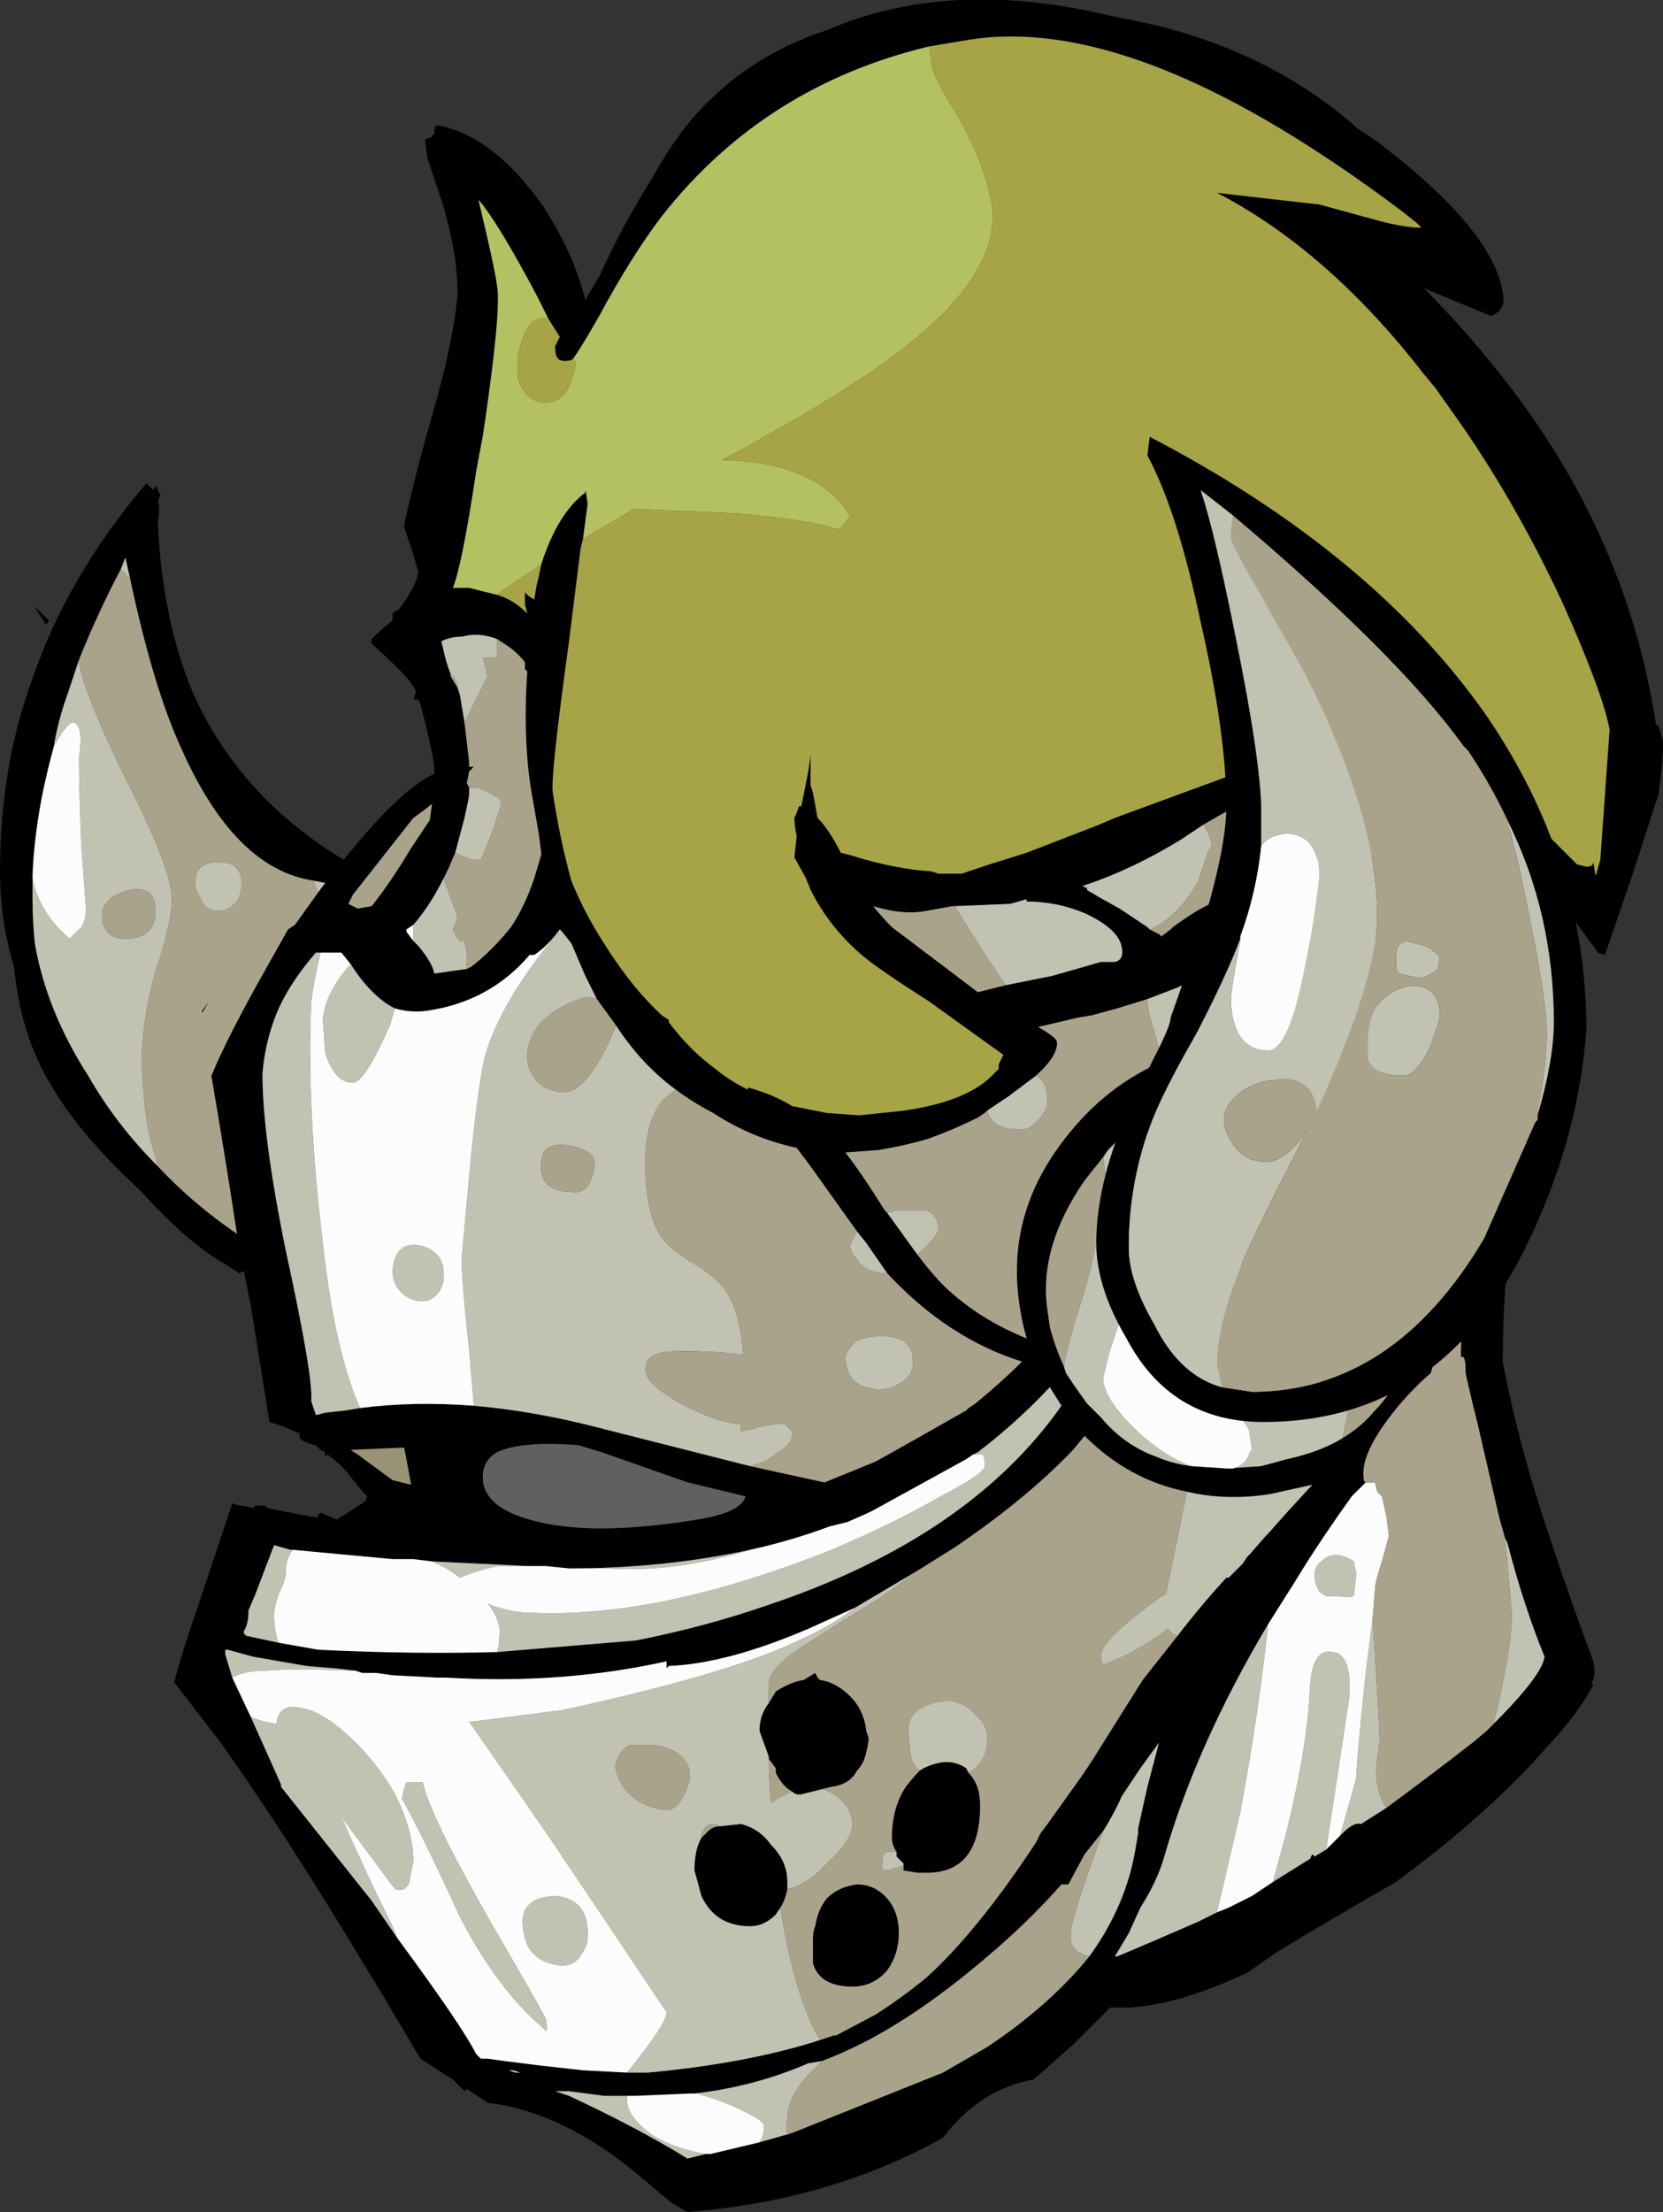 <?xml version="1.0" encoding="UTF-8" standalone="no"?>
<svg xmlns:ffdec="https://www.free-decompiler.com/flash" xmlns:xlink="http://www.w3.org/1999/xlink" ffdec:objectType="shape" height="47.6px" width="35.8px" xmlns="http://www.w3.org/2000/svg">
  <rect width="100%" height="100%" fill="#333333" stroke="none"/>
  <g transform="matrix(1.0, 0.0, 0.0, 1.0, -9.85, 20.55)">
    <path d="M19.25 -17.85 L19.3 -17.85 Q20.5 -17.6 21.55 -16.1 22.2 -15.1 22.45 -14.1 L22.75 -14.6 Q23.25 -15.7 23.85 -16.65 24.35 -17.55 24.8 -18.05 25.95 -19.35 27.65 -19.9 30.3 -21.05 33.8 -20.2 L34.3 -20.1 Q37.0 -19.55 38.95 -17.9 L39.05 -17.8 39.5 -17.5 Q42.0 -15.6 42.2 -14.25 42.25 -14.0 42.15 -13.9 42.15 -13.85 41.95 -13.75 L40.5 -14.35 Q41.25 -13.6 41.9 -12.8 44.85 -9.25 45.5 -4.95 L45.55 -4.95 45.65 -4.6 Q45.65 -4.1 45.55 -3.45 L45.0 -1.75 44.4 0.0 44.25 -0.05 Q43.4 -1.25 42.65 -2.0 L42.4 5.5 Q42.4 5.7 42.25 7.2 42.2 8.05 42.2 8.75 42.55 10.6 43.25 12.65 43.7 14.0 44.15 15.2 44.2 15.45 44.15 15.6 L44.1 15.7 44.15 15.7 Q43.85 16.3 43.1 17.1 42.0 18.35 40.3 19.65 L39.9 19.95 Q38.5 20.75 37.35 21.45 L36.7 21.9 Q35.0 22.7 33.85 22.65 L33.75 22.65 32.95 23.45 32.1 24.2 Q30.95 24.4 30.15 25.45 27.75 26.8 24.65 27.05 L24.3 26.85 23.65 26.3 Q22.0 24.9 20.35 24.7 L19.9 24.4 19.85 24.45 19.6 24.2 18.9 23.75 18.1 22.4 17.4 21.25 Q15.85 18.7 14.6 16.95 L13.6 15.65 Q13.8 14.9 14.1 14.05 L14.85 11.8 15.0 11.85 15.05 11.85 15.3 11.9 15.35 11.85 15.55 11.85 15.6 11.9 16.35 12.05 16.65 12.1 16.7 12.1 16.7 12.05 16.75 12.0 17.1 12.15 17.65 11.8 Q17.75 11.75 17.75 11.65 17.7 11.6 17.45 11.3 17.25 11.0 16.9 10.75 L16.85 10.8 16.85 10.7 16.75 10.65 16.65 10.55 Q16.4 10.5 16.3 10.4 L16.3 10.3 Q16.0 10.15 15.65 10.05 L15.25 7.55 15.1 6.8 15.0 6.85 14.7 6.65 Q13.95 6.25 12.9 5.1 11.55 3.85 10.95 2.8 10.3 1.75 10.15 0.25 9.85 -0.75 9.85 -1.8 9.85 -4.05 10.55 -5.95 11.3 -8.15 13.0 -10.15 L13.15 -10.0 13.2 -10.1 13.3 -9.9 13.25 -9.75 Q13.3 -9.6 13.25 -9.35 L13.25 -9.25 Q13.35 -7.2 14.0 -5.65 15.0 -3.4 17.25 -2.05 18.45 -3.55 19.2 -3.9 L19.2 -4.0 Q19.2 -4.25 18.9 -5.4 L18.85 -5.5 18.75 -5.5 18.8 -5.65 Q18.8 -5.85 17.85 -6.7 L17.85 -6.8 Q18.05 -7.0 18.3 -7.2 L18.3 -7.35 18.45 -7.45 Q18.85 -8.0 18.85 -8.25 18.75 -8.65 18.55 -9.2 L18.55 -9.25 Q18.75 -10.2 19.15 -11.6 19.6 -13.15 19.7 -14.2 19.7 -14.75 19.6 -15.25 19.55 -15.55 19.4 -16.1 19.2 -16.7 19.05 -17.15 L19.0 -17.55 19.15 -17.6 19.15 -17.65 19.2 -17.65 Q19.2 -17.85 19.25 -17.85 M21.65 -13.7 L21.4 -14.2 Q20.55 -15.8 20.15 -16.25 20.5 -14.8 20.55 -14.4 20.65 -13.9 20.25 -11.2 L20.1 -10.4 Q19.8 -8.4 19.6 -7.9 L19.95 -7.9 20.55 -7.75 Q20.9 -7.65 21.2 -7.35 L21.15 -7.55 21.15 -7.8 Q21.25 -7.7 21.35 -7.65 L21.4 -7.95 21.45 -8.15 21.5 -8.4 Q21.85 -9.5 22.45 -9.95 22.45 -10.1 22.5 -9.7 L22.4 -8.95 22.35 -8.75 22.1 -6.75 Q21.7 -3.85 21.75 -3.5 21.9 -2.5 22.15 -1.6 22.45 -0.85 22.95 -0.1 23.5 0.75 24.1 1.3 L24.25 1.4 24.25 1.45 Q24.7 2.05 25.25 2.45 25.55 2.7 25.95 2.9 L25.95 2.85 Q26.5 3.0 26.9 3.25 L27.65 3.4 28.35 3.45 29.3 3.35 Q30.7 3.15 31.25 2.55 L31.35 2.45 31.35 2.35 31.45 2.15 29.85 1.0 Q28.75 0.3 28.4 0.0 27.7 -0.6 27.3 -1.4 L27.2 -1.65 26.95 -2.1 27.0 -2.55 Q26.95 -2.8 26.95 -2.95 27.0 -3.05 27.05 -3.2 L27.1 -3.2 27.25 -3.95 27.3 -4.3 27.3 -3.65 27.35 -3.5 27.45 -2.95 Q27.7 -2.7 27.95 -2.2 L28.15 -2.15 Q29.1 -1.85 29.9 -1.8 L30.05 -1.75 30.55 -1.75 31.15 -1.95 31.95 -2.2 33.5 -2.8 33.85 -2.95 36.3 -3.85 43.2 -2.55 43.8 -1.95 44.0 -1.9 Q44.15 -1.9 44.15 -2.0 L44.2 -1.7 44.3 -2.05 44.5 -4.85 Q44.35 -5.65 43.5 -7.55 42.55 -9.6 41.35 -11.35 L40.75 -12.2 40.5 -12.5 Q38.45 -15.15 36.05 -16.4 L38.25 -16.15 39.35 -15.85 Q40.05 -15.65 40.45 -15.65 L40.35 -15.75 40.1 -15.95 Q39.05 -16.75 37.95 -17.45 33.7 -20.15 30.75 -19.7 L29.85 -19.55 Q26.3 -18.7 24.1 -15.9 23.45 -15.05 22.75 -13.75 22.35 -13.05 22.2 -12.85 L22.15 -12.8 Q21.9 -12.75 21.85 -12.85 21.8 -12.9 21.8 -13.1 L21.9 -13.3 21.65 -13.7 M10.9 -7.2 L10.85 -7.1 10.65 -7.4 10.6 -7.5 10.9 -7.2 M10.55 -1.7 L10.55 -1.2 Q10.55 -0.75 10.6 -0.25 10.85 1.2 11.75 2.6 12.35 3.65 13.25 4.55 14.0 5.35 14.95 6.0 14.7 4.35 14.4 2.6 14.75 1.75 15.6 0.25 L16.05 -0.55 16.2 -0.65 16.7 -1.35 16.85 -1.55 16.6 -1.6 Q14.9 -1.85 13.75 -4.45 13.15 -5.75 12.65 -8.1 L12.55 -8.55 12.45 -8.3 Q11.95 -7.35 11.55 -6.35 L11.3 -5.6 Q11.1 -5.05 11.0 -4.45 10.6 -3.0 10.55 -1.7 M17.4 0.2 L17.2 -0.05 16.75 -0.05 16.65 -0.05 Q16.0 0.7 15.75 1.4 15.55 1.95 15.5 2.55 15.5 3.9 16.0 6.35 16.6 9.1 16.55 9.6 L16.65 9.9 16.85 9.85 17.3 9.8 17.6 9.75 Q18.75 9.6 20.05 9.7 21.2 9.8 22.45 10.1 L26.0 11.0 27.6 11.35 28.7 10.9 Q29.6 10.4 30.65 9.8 L30.7 9.75 30.85 9.65 Q31.4 9.2 31.85 8.75 30.25 8.25 28.95 6.85 L28.5 6.2 28.3 5.95 27.3 4.55 27.0 4.15 Q26.05 3.95 25.2 3.4 L25.3 3.45 Q24.8 3.2 24.4 2.9 23.65 2.35 23.1 1.5 L22.7 0.95 22.45 0.45 22.15 -0.25 21.95 -0.5 21.9 -0.55 Q21.65 -0.2 21.35 0.0 L21.25 0.0 Q20.4 1.0 19.05 1.2 18.7 1.25 18.35 1.15 17.85 0.9 17.4 0.2 M19.9 0.3 L20.0 0.25 Q20.45 -0.1 20.85 -0.6 21.15 -1.05 21.35 -1.65 L21.5 -2.15 21.5 -2.2 21.45 -2.6 21.3 -3.45 Q21.1 -4.6 21.2 -6.1 L21.15 -6.15 21.15 -6.3 Q20.95 -6.55 20.7 -6.7 L20.55 -6.8 Q20.15 -6.95 19.8 -6.85 19.55 -6.85 19.35 -6.75 L19.4 -6.55 Q19.45 -6.3 19.55 -6.05 L19.55 -6.0 19.7 -5.75 19.75 -5.6 19.85 -5.0 19.95 -4.15 19.95 -4.05 20.05 -4.05 19.95 -3.95 19.9 -3.7 19.95 -3.6 19.95 -3.45 Q19.95 -3.4 19.85 -2.95 L19.65 -2.2 19.5 -1.85 19.4 -1.65 Q19.1 -1.05 18.75 -0.65 L18.6 -0.55 18.6 -0.5 18.75 -0.3 18.85 -0.2 Q19.15 0.15 19.2 0.4 L19.9 0.3 M19.15 -3.25 Q18.9 -3.05 18.75 -2.95 L17.45 -1.3 17.35 -1.1 17.55 -1.0 17.85 -1.05 Q18.25 -1.55 18.7 -2.3 L19.1 -2.9 19.15 -3.25 M30.4 -1.05 L30.35 -1.05 29.8 -0.95 Q29.3 -0.85 28.65 -1.05 28.85 -0.8 29.05 -0.6 L30.9 0.8 31.5 0.65 32.5 0.45 33.55 0.15 33.85 0.15 Q34.05 0.1 34.0 -0.15 33.95 -0.55 33.2 -0.9 32.6 -1.15 31.95 -1.15 L31.95 -1.2 31.6 -1.1 30.4 -1.05 M33.2 -1.45 L33.25 -1.45 33.25 -1.4 33.5 -1.25 33.95 -1.0 34.55 -0.6 34.6 -0.55 34.8 -0.45 34.85 -0.4 35.05 -0.55 35.1 -0.6 Q35.9 -1.2 36.5 -1.3 L36.65 -3.3 Q36.35 -3.15 35.75 -2.8 L35.3 -2.5 Q34.25 -1.85 33.2 -1.5 L33.15 -1.5 33.2 -1.45 M39.25 -4.65 L37.65 -0.75 36.4 1.8 39.75 5.35 39.25 -4.65 M34.75 2.35 L36.2 0.1 Q35.85 0.4 35.2 0.7 L34.55 0.95 33.9 1.15 33.35 1.3 33.05 1.35 32.2 1.55 Q32.55 1.75 32.6 1.85 32.65 2.15 32.15 2.6 L31.55 3.05 31.1 3.35 31.05 3.4 30.9 3.5 Q30.4 3.75 29.85 3.95 29.35 4.1 28.75 4.2 L28.05 4.25 Q28.4 4.7 28.9 5.5 L28.95 5.55 29.6 6.45 Q29.9 6.85 30.2 7.15 30.95 7.85 31.95 8.25 31.85 7.9 31.8 7.55 31.5 5.65 32.7 4.05 33.55 2.9 34.75 2.35 M38.75 10.4 L38.9 10.3 Q39.2 10.1 39.45 9.8 39.8 9.45 40.0 8.95 L38.55 9.5 34.4 3.6 Q34.1 3.8 33.8 4.1 L33.7 4.2 33.6 4.35 33.2 4.85 Q32.2 6.3 32.4 7.65 L32.45 8.0 Q32.55 8.4 32.75 8.85 L32.8 9.0 33.0 9.3 33.25 9.65 33.55 9.95 Q34.05 10.55 34.75 10.8 35.1 10.95 35.5 11.0 L36.25 11.05 37.0 11.0 37.55 10.85 Q38.25 10.7 38.75 10.4 M35.2 14.65 Q35.7 14.0 36.25 13.4 L36.3 13.4 36.6 13.1 36.7 12.95 36.75 12.9 37.1 12.5 37.15 12.45 37.55 12.0 38.1 11.4 37.2 11.6 Q36.25 11.75 35.4 11.55 34.15 11.3 33.2 10.35 L32.95 10.65 Q31.95 11.7 30.4 12.75 30.0 13.0 29.6 13.25 L28.25 14.05 27.25 14.5 Q25.5 15.25 24.25 15.3 L24.2 15.35 24.2 15.2 Q21.95 15.7 19.45 15.55 L19.25 15.55 18.3 15.5 17.95 15.45 17.65 15.45 17.5 15.4 17.05 15.35 16.45 15.3 15.3 15.1 14.75 14.95 14.7 14.95 14.7 15.05 14.85 15.55 15.25 16.4 15.9 17.85 15.9 17.9 17.85 20.35 18.4 21.15 Q19.8 23.05 20.1 23.65 L20.2 23.75 20.35 23.75 20.7 23.8 21.5 23.9 22.4 24.0 23.35 24.05 23.8 24.05 Q25.95 23.85 27.5 23.35 L27.8 23.25 27.85 23.25 28.7 22.8 Q29.25 22.45 29.8 22.0 30.9 21.0 32.15 19.1 L32.25 18.9 32.4 18.7 33.15 17.65 33.35 17.35 34.45 15.6 35.2 14.65 M26.4 16.1 L26.55 15.85 Q26.85 15.65 27.15 15.6 L27.4 15.45 27.45 15.55 27.5 15.6 Q27.85 15.65 28.15 15.95 28.45 16.25 28.5 16.7 L28.55 16.85 Q28.55 16.95 28.5 17.15 28.45 17.4 28.3 17.55 28.15 17.85 27.75 17.9 L27.55 17.95 27.15 18.05 Q27.0 18.1 26.9 18.0 26.7 17.9 26.55 17.6 L26.55 17.5 26.4 17.3 26.4 17.25 26.2 16.7 Q26.2 16.35 26.4 16.1 M26.8 20.1 Q26.75 20.35 26.65 20.5 L26.55 20.65 Q26.3 20.9 26.0 20.9 25.25 20.9 24.95 20.25 L24.8 19.7 Q24.8 19.25 24.95 19.0 L25.1 18.85 Q25.2 18.75 25.35 18.75 L25.8 18.7 Q26.2 18.8 26.45 19.15 26.8 19.5 26.8 19.95 L26.8 20.1 M40.95 7.4 L40.9 7.45 Q40.9 8.2 40.65 9.0 40.35 9.25 40.0 9.65 39.2 10.6 39.2 11.15 39.2 11.35 39.25 11.35 L38.95 11.65 Q38.2 12.7 37.75 13.45 L37.15 14.4 Q35.6 17.0 34.9 19.45 34.75 19.95 34.4 20.5 L34.15 21.05 33.85 21.55 33.9 21.55 Q34.5 21.3 35.65 20.8 L36.05 20.6 36.3 20.5 36.8 20.25 37.25 19.95 38.05 19.45 38.1 19.35 38.15 19.4 38.4 19.25 38.7 18.95 38.75 18.9 Q39.0 18.65 39.15 18.7 L39.7 18.35 Q40.65 17.65 41.55 16.95 L41.85 16.7 42.0 16.55 Q43.05 15.5 43.1 15.1 42.65 14.0 42.3 12.65 L42.25 12.55 42.15 12.2 42.1 12.0 41.65 10.05 41.55 9.65 41.4 9.0 41.4 8.95 Q41.4 8.7 41.35 8.65 L41.3 8.65 41.3 8.6 Q41.3 8.0 41.4 7.55 L40.95 7.4 M25.9 11.65 L24.65 11.35 22.8 10.7 22.3 10.55 Q21.1 10.45 20.55 10.7 20.2 10.9 20.25 11.35 20.35 11.95 21.45 12.2 22.7 12.5 24.85 12.15 25.8 12.0 25.9 11.65 M27.75 13.7 L27.75 13.7 M30.8 10.75 L30.65 10.85 28.65 11.95 28.55 12.0 28.1 12.2 27.7 12.3 Q26.9 12.6 26.0 12.8 24.15 13.2 22.1 13.2 L21.6 13.15 21.25 13.15 19.15 13.05 18.75 13.0 18.3 13.0 16.15 12.8 16.1 12.8 15.75 12.7 15.35 13.75 15.2 14.1 Q15.2 14.4 15.1 14.55 L15.1 14.6 15.15 14.65 15.85 14.8 16.7 14.95 Q18.75 15.05 20.55 15.0 L23.55 14.75 Q25.05 14.45 26.35 14.0 30.7 12.55 32.7 9.7 L32.45 9.3 Q31.75 10.05 30.9 10.7 L30.8 10.75 M29.65 17.55 Q29.8 17.45 30.0 17.4 30.35 17.3 30.65 17.5 L30.7 17.6 Q30.95 17.85 30.95 18.3 30.95 19.75 29.8 19.75 L29.6 19.75 29.3 19.7 29.3 19.6 29.3 19.55 29.15 19.4 29.15 19.3 Q29.05 19.15 29.05 19.0 29.05 18.35 29.35 17.9 29.5 17.7 29.65 17.55 M33.3 21.55 Q34.1 20.45 34.3 19.2 L34.35 18.9 34.35 18.8 34.55 17.9 34.8 16.95 34.4 17.5 34.0 18.1 Q33.85 18.45 33.6 18.85 L33.2 19.35 32.85 20.0 32.7 20.0 Q32.0 20.8 31.05 21.6 29.7 22.75 28.45 23.4 27.95 23.65 27.55 23.8 L27.25 23.85 Q26.1 24.35 24.8 24.5 L24.7 24.5 23.55 24.55 22.85 24.55 22.1 24.45 21.8 24.45 22.1 24.55 Q23.6 25.25 24.65 25.9 L25.05 25.8 25.15 25.8 26.2 25.55 26.9 25.35 30.15 24.05 31.1 23.5 Q32.45 22.6 33.3 21.55 M27.35 21.2 Q27.35 21.0 27.4 20.9 27.45 20.55 27.65 20.3 27.9 20.05 28.3 20.0 28.65 20.0 28.9 20.25 29.2 20.55 29.2 21.05 29.2 21.5 28.95 21.85 28.65 22.2 28.2 22.2 27.5 22.2 27.35 21.7 L27.35 21.2 M14.35 1.0 L14.2 1.25 14.2 1.2 14.35 1.0 M17.5 10.05 L17.5 10.05 M17.55 10.75 L18.3 11.3 18.7 11.4 Q18.6 10.85 18.55 10.6 L17.4 10.65 17.55 10.75 M20.9 24.0 L20.8 24.0 20.95 24.05 21.05 24.05 20.9 24.0" fill="#000000" fill-rule="evenodd" stroke="none"/>
    <path d="M20.55 -7.75 L19.95 -7.9 19.6 -7.9 Q19.8 -8.4 20.1 -10.4 L20.25 -11.2 Q20.65 -13.9 20.55 -14.4 20.5 -14.8 20.15 -16.25 20.55 -15.8 21.4 -14.2 L21.65 -13.7 21.45 -13.7 Q21.2 -13.6 21.1 -13.25 20.95 -12.9 21.0 -12.4 21.05 -12.25 21.15 -12.1 21.35 -11.85 21.7 -11.9 22.0 -11.95 22.15 -12.35 22.2 -12.5 22.25 -12.7 L22.2 -12.85 Q22.35 -13.05 22.75 -13.75 23.45 -15.05 24.1 -15.9 26.3 -18.7 29.85 -19.55 L29.9 -19.2 Q29.9 -18.95 30.5 -18.0 31.05 -17.0 31.2 -16.15 31.4 -14.7 29.35 -13.1 28.25 -12.2 25.4 -10.65 27.45 -10.6 28.15 -9.45 L28.0 -9.25 27.9 -9.15 Q27.4 -9.35 25.75 -9.5 L23.5 -9.6 22.4 -8.95 22.5 -9.7 Q22.45 -10.1 22.45 -9.95 21.85 -9.5 21.5 -8.4 20.95 -8.05 20.55 -7.75" fill="#b4c162" fill-rule="evenodd" stroke="none"/>
    <path d="M10.55 -1.7 L10.55 -1.65 Q10.7 -0.9 11.35 -0.35 L11.6 -0.6 Q11.7 -0.75 11.7 -1.0 L11.6 -2.35 Q11.55 -3.6 11.55 -4.25 11.65 -4.9 11.45 -5.0 11.35 -5.05 11.1 -4.65 L11.0 -4.45 Q11.1 -5.05 11.3 -5.6 L11.55 -6.35 Q11.6 -5.75 12.55 -3.8 13.55 -1.85 13.55 -1.2 13.55 -0.7 13.2 0.35 12.9 1.4 12.9 2.4 L12.95 3.05 Q13.0 3.75 13.2 4.35 L13.25 4.55 Q12.35 3.65 11.75 2.6 10.85 1.2 10.6 -0.25 10.55 -0.75 10.55 -1.2 L10.55 -1.7 M12.45 -8.3 L12.55 -8.55 12.65 -8.1 12.45 -8.3 M16.6 -1.6 L16.85 -1.55 16.7 -1.35 Q16.65 -1.45 16.6 -1.6 M14.05 -1.55 Q14.05 -2.0 14.55 -2.0 15.05 -2.0 15.05 -1.55 15.05 -1.25 14.9 -1.1 14.75 -0.95 14.55 -0.95 14.25 -0.95 14.15 -1.25 14.05 -1.4 14.05 -1.55 M12.65 -1.4 Q12.05 -1.25 12.05 -0.85 12.05 -0.65 12.1 -0.6 12.2 -0.35 12.55 -0.35 13.2 -0.35 13.2 -0.95 13.2 -1.5 12.65 -1.4 M17.4 0.2 Q17.85 0.9 18.35 1.15 L18.25 1.5 Q17.7 2.75 17.45 2.75 17.05 2.75 16.85 2.1 L16.8 1.4 Q16.85 0.8 17.4 0.2 M21.9 -0.55 L21.95 -0.5 22.15 -0.25 22.45 0.45 22.7 0.95 Q22.5 0.85 22.2 1.0 21.8 1.15 21.5 1.45 21.2 1.8 21.2 2.2 21.2 2.4 21.3 2.55 21.45 2.9 21.95 2.95 22.5 3.0 23.1 1.55 L23.1 1.5 Q23.65 2.35 24.4 2.9 24.1 3.1 24.0 3.3 23.8 3.6 23.75 4.2 23.7 5.45 24.05 6.0 24.2 6.3 24.8 6.65 25.4 7.0 25.6 7.45 25.8 7.9 25.85 8.6 L25.8 8.6 25.35 8.55 Q24.4 8.5 24.15 8.55 23.75 8.6 23.75 8.9 23.7 9.2 24.5 9.65 25.25 10.05 25.8 10.1 L25.8 10.25 26.05 10.2 Q26.6 10.05 26.75 10.1 L26.9 10.25 Q26.95 10.5 26.6 10.7 26.4 10.9 26.0 11.0 L22.45 10.1 Q21.2 9.8 20.05 9.7 L19.95 8.5 Q19.75 6.7 19.8 6.4 L19.95 4.75 Q20.1 3.15 20.25 2.35 20.5 1.2 21.75 -0.35 L21.9 -0.55 M28.3 5.95 L28.5 6.2 28.95 6.85 28.85 6.85 Q28.45 6.8 28.3 6.55 28.15 6.4 28.15 6.25 28.2 6.1 28.3 5.95 M17.6 9.75 L17.3 9.8 16.85 9.85 16.65 9.9 16.55 9.6 Q16.6 9.1 16.0 6.35 15.5 3.9 15.5 2.55 15.55 1.95 15.75 1.4 16.0 0.7 16.65 -0.05 L16.75 -0.05 Q16.6 0.6 16.55 1.0 16.45 3.3 16.8 6.2 17.05 8.5 17.6 9.75 M19.9 0.3 L19.2 0.4 Q19.15 0.15 18.85 -0.2 L18.75 -0.3 18.75 -0.65 Q19.1 -1.05 19.4 -1.65 L19.45 -1.5 19.6 -1.1 19.7 -0.8 19.6 -0.55 Q19.65 -0.4 19.75 -0.3 L19.85 -0.3 19.9 -0.05 19.9 0.3 M19.65 -2.2 L19.85 -2.95 Q19.95 -3.4 19.95 -3.45 L19.95 -3.6 20.1 -3.6 Q20.3 -3.55 20.45 -3.45 L20.55 -3.4 20.65 -3.3 Q20.55 -2.9 20.35 -2.4 L20.2 -2.05 20.0 -2.05 19.75 -2.15 19.65 -2.2 M19.85 -5.0 L19.75 -5.6 19.7 -5.75 19.7 -5.8 Q19.65 -5.95 19.55 -6.05 19.45 -6.3 19.4 -6.55 L19.35 -6.75 Q19.55 -6.85 19.8 -6.85 20.15 -6.95 20.55 -6.8 L20.55 -6.4 20.25 -6.4 20.35 -6.0 19.85 -5.0 M30.4 -1.05 L31.6 -1.1 31.95 -1.2 31.95 -1.15 Q32.6 -1.15 33.2 -0.9 33.95 -0.55 34.0 -0.15 34.05 0.1 33.85 0.15 L33.55 0.15 32.5 0.45 31.5 0.65 Q31.15 0.15 30.4 -1.05 M33.2 -1.45 L33.2 -1.5 Q34.25 -1.85 35.3 -2.5 L35.75 -2.8 Q35.9 -2.6 35.95 -2.3 35.95 -2.4 35.85 -2.2 L35.65 -1.6 Q35.2 -0.8 34.6 -0.55 L34.55 -0.6 33.95 -1.0 33.5 -1.25 33.25 -1.4 33.25 -1.45 33.2 -1.45 M37.65 -0.75 L39.25 -4.65 39.75 5.35 36.4 1.8 37.65 -0.75 M34.55 0.95 L35.2 0.7 Q35.85 0.4 36.2 0.1 L34.75 2.35 34.8 2.1 Q34.8 1.95 34.65 1.5 34.55 1.15 34.55 0.95 M29.6 6.45 L28.95 5.55 29.15 5.5 29.8 5.5 Q30.05 5.6 30.05 5.9 30.05 6.05 29.6 6.45 M31.1 3.35 L31.55 3.05 32.15 2.6 Q32.4 2.7 32.4 3.15 32.4 3.35 32.2 3.55 32.0 3.8 31.75 3.75 31.2 3.75 31.1 3.35 M38.75 10.4 Q38.25 10.7 37.55 10.85 L37.0 11.0 36.25 11.05 36.4 11.05 Q36.7 10.95 36.75 10.7 L36.8 10.65 36.75 10.3 Q36.75 10.15 36.45 9.85 L34.1 7.45 Q33.95 7.9 33.75 8.5 33.6 9.05 33.6 9.15 33.65 9.65 34.5 10.4 35.05 10.85 35.5 11.0 35.1 10.95 34.75 10.8 34.05 10.55 33.55 9.95 L33.25 9.65 33.0 9.3 32.8 9.0 32.75 8.85 Q32.85 8.3 33.1 7.55 33.35 6.75 33.45 6.15 33.7 5.2 33.65 4.75 L33.6 4.35 33.7 4.2 33.8 4.1 Q34.1 3.8 34.4 3.6 L38.55 9.5 38.9 9.5 38.85 9.95 38.8 10.15 38.75 10.4 M35.2 14.65 Q35.05 14.6 35.0 14.5 34.25 15.05 33.65 15.25 33.6 15.3 33.6 15.25 33.55 15.25 33.55 15.05 33.6 14.7 34.85 13.8 L34.95 13.75 35.4 11.55 Q36.25 11.75 37.2 11.6 L38.1 11.4 37.55 12.0 37.15 12.45 37.1 12.5 36.75 12.9 36.7 12.95 36.6 13.1 36.3 13.4 36.25 13.4 Q35.7 14.0 35.2 14.65 M29.6 13.25 L28.85 13.8 Q27.55 14.6 27.1 14.9 26.4 15.35 26.4 15.7 L26.4 16.1 Q26.2 16.35 26.2 16.7 L26.4 17.25 Q26.4 17.75 26.45 18.25 26.65 18.1 26.9 18.0 27.0 18.1 27.15 18.05 L27.55 17.95 Q27.9 18.05 28.1 18.35 28.2 18.55 28.2 18.7 28.2 19.05 27.65 19.55 27.25 20.0 26.8 20.1 L26.8 19.95 Q26.8 19.5 26.45 19.15 26.2 18.8 25.8 18.7 L25.35 18.75 25.25 18.7 25.15 18.7 Q25.0 18.75 24.95 18.95 L24.95 19.0 Q24.8 19.25 24.8 19.7 L24.95 20.25 Q25.25 20.9 26.0 20.9 26.3 20.9 26.55 20.65 L26.65 20.5 Q26.95 22.4 27.5 23.35 25.95 23.85 23.8 24.05 L23.35 24.05 Q24.2 23.0 24.2 22.75 L21.65 18.95 19.95 16.5 20.0 16.5 21.95 16.25 Q25.65 15.45 27.15 14.7 27.8 14.4 28.25 14.05 L29.6 13.25 M40.95 7.4 L41.4 7.55 40.95 7.4 M42.25 12.55 L42.3 12.65 Q42.65 14.0 43.1 15.1 43.05 15.5 42.0 16.55 42.35 15.15 42.4 14.3 42.4 14.15 42.25 12.55 M39.7 18.35 L39.15 18.7 Q39.0 18.65 38.75 18.9 L38.7 18.95 39.05 17.7 Q39.05 17.35 39.25 15.45 L39.4 14.25 Q39.55 16.6 39.55 16.95 L39.5 17.3 Q39.45 17.6 39.5 17.85 39.55 18.15 39.7 18.35 M38.4 19.25 L38.15 19.4 38.1 19.35 38.05 19.45 37.25 19.95 37.55 18.85 Q38.0 17.0 38.05 15.75 38.1 14.9 38.55 15.0 38.95 15.05 38.9 15.95 38.6 17.95 38.4 19.25 M36.05 20.6 L35.65 20.8 Q34.5 21.3 33.9 21.55 L33.85 21.55 34.15 21.05 34.4 20.5 Q34.75 19.95 34.9 19.45 35.6 17.0 37.15 14.4 36.95 16.3 36.55 18.45 L36.05 20.6 M38.2 13.6 Q38.15 13.5 38.15 13.3 38.15 13.15 38.35 13.0 38.6 12.8 39.0 13.05 39.0 13.15 39.05 13.3 L39.0 13.75 Q39.0 13.85 38.7 13.8 L38.4 13.8 38.25 13.7 38.2 13.6 M28.3 8.3 Q28.55 8.2 28.8 8.2 29.55 8.2 29.5 8.8 29.5 9.05 29.25 9.2 29.05 9.35 28.75 9.35 28.05 9.3 28.05 8.65 28.1 8.45 28.3 8.3 M26.0 12.8 Q24.35 13.3 22.9 13.2 L22.1 13.2 Q24.15 13.2 26.0 12.8 M21.25 13.15 Q20.8 13.15 20.6 13.15 20.25 13.2 19.75 13.4 19.5 13.2 19.15 13.05 L21.25 13.15 M16.15 12.8 Q16.0 13.0 16.0 13.3 16.0 13.45 15.85 13.75 15.75 14.05 15.75 14.2 15.75 14.55 15.85 14.8 L15.15 14.65 15.1 14.6 15.1 14.55 Q15.2 14.4 15.2 14.1 L15.35 13.75 15.75 12.7 16.1 12.8 16.15 12.8 M20.55 15.0 Q20.6 14.85 20.6 14.65 20.65 14.35 20.35 13.95 L20.45 14.0 Q20.9 14.15 21.2 14.15 24.0 14.3 27.75 12.8 29.05 12.25 30.1 11.65 31.05 11.15 31.05 11.0 31.05 10.8 31.0 10.75 L30.8 10.75 30.9 10.7 Q31.75 10.05 32.45 9.3 L32.7 9.7 Q30.7 12.55 26.35 14.0 25.05 14.45 23.55 14.75 L20.55 15.0 M29.65 17.55 Q29.5 17.45 29.45 17.2 L29.4 16.7 Q29.4 16.35 29.7 16.2 29.95 16.05 30.3 16.05 30.65 16.1 30.85 16.35 31.15 16.6 31.1 16.95 31.1 17.25 30.85 17.5 L30.7 17.6 30.65 17.5 Q30.35 17.3 30.0 17.4 29.8 17.45 29.65 17.55 M29.3 19.6 L28.95 19.7 28.9 19.7 Q28.8 19.7 28.85 19.5 28.85 19.3 28.95 19.3 L29.15 19.3 29.15 19.4 29.3 19.55 29.3 19.6 M33.6 18.85 Q33.85 18.45 34.0 18.1 L34.4 17.5 34.8 16.95 34.55 17.9 34.35 18.8 34.35 18.9 34.3 19.2 Q34.1 20.45 33.3 21.55 32.85 21.45 32.9 21.05 32.9 20.75 33.6 18.85 M26.9 25.35 L26.2 25.55 Q26.3 25.4 26.3 25.2 26.3 25.1 25.9 24.9 25.4 24.65 24.85 24.5 L24.8 24.5 Q26.1 24.35 27.25 23.85 L27.55 23.8 27.25 24.1 Q26.8 24.6 26.8 25.05 26.75 25.25 26.8 25.35 L26.9 25.35 M25.05 25.8 L24.65 25.9 Q23.6 25.25 22.1 24.55 L21.8 24.45 22.1 24.45 22.85 24.55 23.55 24.55 23.35 24.55 23.35 24.65 Q23.35 25.0 23.9 25.4 24.4 25.7 25.05 25.8 M23.95 17.0 L23.4 17.0 Q23.15 17.15 23.1 17.45 23.1 17.65 23.3 17.95 23.65 18.35 24.2 18.4 24.5 18.4 24.7 17.75 24.75 17.15 23.95 17.0 M17.5 15.4 L17.4 15.4 Q16.1 15.35 15.6 15.4 15.1 15.4 14.85 15.55 L14.7 15.05 14.7 14.95 14.75 14.95 15.3 15.1 16.45 15.3 17.05 15.35 17.5 15.4 M15.25 16.4 Q15.5 16.5 15.8 16.55 15.85 16.1 16.3 16.2 16.75 16.25 17.35 16.8 17.95 17.35 18.35 18.05 18.75 18.85 18.75 19.5 L18.65 20.0 18.6 20.05 Q18.55 20.15 18.35 20.1 L17.2 18.55 Q17.75 19.8 18.3 20.9 L18.4 21.15 17.85 20.35 15.9 17.9 15.9 17.85 15.25 16.4 M18.9 6.25 Q19.45 6.4 19.4 6.95 19.4 7.1 19.3 7.25 19.15 7.45 18.95 7.45 18.6 7.45 18.4 7.15 18.3 7.0 18.3 6.8 18.35 6.15 18.9 6.25 M22.2 5.1 Q22.55 5.15 22.65 4.55 22.7 4.2 22.1 4.1 21.5 4.0 21.5 4.5 21.45 5.1 22.2 5.1 M17.5 10.05 L17.5 10.05 M18.5 18.15 L18.55 17.95 18.6 17.8 18.95 17.8 Q19.1 18.5 20.35 20.7 21.6 22.85 21.6 22.9 21.65 23.15 21.6 23.15 L21.55 23.1 Q20.55 22.25 19.75 20.7 18.95 18.95 18.5 18.15 M21.35 20.35 Q21.55 20.25 21.85 20.25 22.55 20.35 22.5 21.15 22.5 21.3 22.4 21.45 22.25 21.75 21.95 21.75 21.4 21.7 21.2 21.3 21.1 21.05 21.1 20.8 21.1 20.5 21.35 20.35" fill="#c1c2b1" fill-rule="evenodd" stroke="none"/>
    <path d="M11.0 -4.45 L11.1 -4.65 Q11.35 -5.05 11.45 -5.0 11.65 -4.9 11.55 -4.25 11.55 -3.6 11.6 -2.35 L11.7 -1.0 Q11.7 -0.75 11.6 -0.6 L11.35 -0.35 Q10.7 -0.9 10.55 -1.65 L10.55 -1.7 Q10.6 -3.0 11.0 -4.45 M16.75 -0.05 L17.2 -0.05 17.4 0.2 Q16.85 0.8 16.8 1.4 L16.85 2.1 Q17.05 2.75 17.45 2.75 17.7 2.75 18.25 1.5 L18.35 1.15 Q18.7 1.25 19.05 1.2 20.4 1.0 21.25 0.0 L21.35 0.0 Q21.65 -0.2 21.9 -0.55 L21.75 -0.35 Q20.5 1.2 20.25 2.35 20.1 3.15 19.95 4.75 L19.8 6.4 Q19.75 6.7 19.95 8.5 L20.05 9.7 Q18.75 9.6 17.6 9.75 17.05 8.5 16.8 6.2 16.45 3.3 16.55 1.0 16.6 0.6 16.75 -0.05 M18.75 -0.3 L18.6 -0.5 18.6 -0.55 18.75 -0.65 18.75 -0.3 M36.4 1.8 L37.65 -0.75 36.4 1.8 M36.25 11.05 L35.5 11.0 Q35.05 10.85 34.5 10.4 33.65 9.65 33.6 9.15 33.6 9.05 33.75 8.5 33.95 7.9 34.1 7.45 L36.45 9.85 Q36.75 10.15 36.75 10.3 L36.8 10.65 36.75 10.7 Q36.7 10.95 36.4 11.05 L36.25 11.05 M38.7 18.95 L38.4 19.25 Q38.6 17.95 38.9 15.95 38.95 15.05 38.55 15.0 38.1 14.9 38.05 15.75 38.0 17.0 37.55 18.85 L37.25 19.95 36.8 20.25 36.3 20.5 36.05 20.6 36.55 18.45 Q36.95 16.3 37.15 14.4 L37.75 13.45 Q38.2 12.7 38.95 11.65 L39.25 11.35 39.45 11.35 39.5 11.55 39.6 11.65 39.7 12.1 39.75 12.5 39.6 13.05 Q39.45 13.5 39.45 13.65 L39.4 14.25 39.25 15.45 Q39.05 17.35 39.05 17.7 L38.7 18.95 M38.2 13.6 L38.25 13.7 38.4 13.8 38.7 13.8 Q39.0 13.85 39.0 13.75 L39.05 13.3 Q39.0 13.15 39.0 13.05 38.6 12.8 38.35 13.0 38.15 13.15 38.15 13.3 38.15 13.5 38.2 13.6 M26.0 12.8 Q26.9 12.6 27.7 12.3 L28.1 12.2 28.55 12.0 28.65 11.95 30.65 10.85 30.8 10.75 31.0 10.75 Q31.05 10.8 31.05 11.0 31.05 11.15 30.1 11.65 29.05 12.25 27.75 12.8 24.0 14.3 21.2 14.15 20.9 14.15 20.45 14.0 L20.35 13.95 Q20.65 14.35 20.6 14.65 20.6 14.85 20.55 15.0 18.75 15.05 16.7 14.95 L15.85 14.8 Q15.75 14.55 15.75 14.2 15.75 14.05 15.85 13.75 16.0 13.45 16.0 13.3 16.0 13.0 16.15 12.8 L18.3 13.0 18.75 13.0 19.15 13.05 Q19.5 13.2 19.75 13.4 20.25 13.2 20.6 13.15 20.8 13.15 21.25 13.15 L21.6 13.15 22.1 13.2 22.9 13.2 Q24.35 13.3 26.0 12.8 M28.25 14.05 Q27.8 14.4 27.15 14.7 25.65 15.45 21.95 16.25 L20.0 16.5 19.95 16.5 21.65 18.95 24.2 22.75 Q24.2 23.0 23.35 24.05 L22.4 24.0 21.5 23.9 20.7 23.8 20.35 23.75 20.2 23.75 20.1 23.65 Q19.8 23.05 18.4 21.15 L18.3 20.9 Q17.75 19.8 17.2 18.55 L18.35 20.1 Q18.55 20.15 18.6 20.05 L18.65 20.0 18.75 19.5 Q18.75 18.85 18.35 18.05 17.95 17.35 17.35 16.8 16.75 16.25 16.3 16.2 15.85 16.1 15.8 16.55 15.5 16.5 15.25 16.4 L14.85 15.55 Q15.1 15.4 15.6 15.4 16.1 15.35 17.4 15.4 L17.5 15.4 17.65 15.45 17.95 15.45 18.3 15.5 19.25 15.55 19.45 15.55 Q21.95 15.7 24.2 15.2 L24.2 15.35 24.25 15.3 Q25.5 15.25 27.25 14.5 L28.25 14.05 M26.2 25.55 L25.15 25.8 25.05 25.8 Q24.4 25.7 23.9 25.4 23.35 25.0 23.35 24.65 L23.35 24.55 23.55 24.55 24.7 24.5 24.8 24.5 24.85 24.5 Q25.4 24.65 25.9 24.9 26.3 25.1 26.3 25.2 26.3 25.4 26.2 25.55 M18.9 6.25 Q18.35 6.15 18.3 6.8 18.3 7.0 18.4 7.15 18.6 7.45 18.95 7.45 19.15 7.45 19.3 7.25 19.4 7.1 19.4 6.95 19.45 6.4 18.9 6.25 M18.5 18.15 Q18.95 18.95 19.75 20.7 20.55 22.25 21.55 23.1 L21.6 23.15 Q21.65 23.15 21.6 22.9 21.6 22.85 20.35 20.7 19.1 18.5 18.95 17.8 L18.6 17.8 18.55 17.95 18.5 18.15 M21.35 20.35 Q21.1 20.5 21.1 20.8 21.1 21.05 21.2 21.3 21.4 21.7 21.95 21.75 22.25 21.75 22.4 21.45 22.5 21.3 22.5 21.15 22.55 20.35 21.85 20.25 21.55 20.25 21.35 20.35" fill="#fcfcfc" fill-rule="evenodd" stroke="none"/>
    <path d="M21.65 -13.7 L21.9 -13.3 21.8 -13.1 Q21.8 -12.9 21.85 -12.85 21.9 -12.75 22.15 -12.8 L22.2 -12.85 22.25 -12.7 Q22.2 -12.5 22.15 -12.35 22.0 -11.95 21.7 -11.9 21.35 -11.85 21.15 -12.1 21.05 -12.25 21.0 -12.4 20.95 -12.9 21.1 -13.25 21.2 -13.6 21.45 -13.7 L21.65 -13.7 M29.85 -19.55 L30.75 -19.7 Q33.7 -20.15 37.95 -17.45 39.05 -16.75 40.1 -15.95 L40.35 -15.75 40.45 -15.65 Q40.05 -15.65 39.35 -15.85 L38.25 -16.15 36.05 -16.4 Q38.45 -15.15 40.5 -12.5 L40.75 -12.2 41.35 -11.35 Q42.55 -9.6 43.5 -7.55 44.35 -5.65 44.5 -4.85 L44.3 -2.05 44.2 -1.7 44.15 -2.0 Q44.15 -1.9 44.0 -1.9 L43.8 -1.95 43.2 -2.55 36.3 -3.85 33.85 -2.95 33.5 -2.8 31.95 -2.2 31.15 -1.95 30.55 -1.75 30.05 -1.75 29.9 -1.8 Q29.1 -1.85 28.15 -2.15 L27.95 -2.2 Q27.7 -2.7 27.45 -2.95 L27.35 -3.5 27.3 -3.65 27.3 -4.3 27.25 -3.95 27.1 -3.2 27.05 -3.2 Q27.0 -3.05 26.95 -2.95 26.95 -2.8 27.0 -2.55 L26.95 -2.1 27.2 -1.65 27.3 -1.4 Q27.7 -0.6 28.4 0.0 28.75 0.3 29.85 1.0 L31.45 2.15 31.35 2.35 31.35 2.45 31.25 2.55 Q30.7 3.15 29.3 3.35 L28.35 3.45 27.65 3.4 26.9 3.25 Q26.5 3.0 25.95 2.85 L25.95 2.9 Q25.55 2.7 25.25 2.45 24.7 2.05 24.25 1.45 L24.25 1.4 24.1 1.3 Q23.5 0.75 22.95 -0.1 22.45 -0.85 22.15 -1.6 21.9 -2.5 21.75 -3.5 21.7 -3.85 22.1 -6.75 L22.35 -8.75 22.4 -8.95 23.5 -9.6 25.75 -9.5 Q27.4 -9.35 27.9 -9.15 L28.0 -9.25 28.15 -9.45 Q27.45 -10.6 25.4 -10.65 28.25 -12.2 29.35 -13.1 31.4 -14.7 31.2 -16.15 31.05 -17.0 30.5 -18.0 29.9 -18.95 29.9 -19.2 L29.85 -19.55 M21.5 -8.4 L21.45 -8.15 21.4 -7.95 21.35 -7.65 Q21.25 -7.7 21.15 -7.8 L21.15 -7.55 21.2 -7.35 Q20.9 -7.65 20.55 -7.75 20.95 -8.05 21.5 -8.4" fill="#a6a446" fill-rule="evenodd" stroke="none"/>
    <path d="M13.25 4.55 L13.2 4.35 Q13.0 3.75 12.95 3.05 L12.9 2.4 Q12.9 1.4 13.2 0.35 13.55 -0.7 13.55 -1.2 13.55 -1.85 12.55 -3.8 11.6 -5.75 11.55 -6.35 11.95 -7.35 12.45 -8.3 L12.65 -8.1 Q13.15 -5.75 13.75 -4.45 14.9 -1.85 16.6 -1.6 16.65 -1.45 16.7 -1.35 L16.2 -0.65 16.05 -0.55 15.6 0.25 Q14.75 1.75 14.4 2.6 14.7 4.35 14.95 6.0 14.0 5.35 13.25 4.55 M14.05 -1.55 Q14.05 -1.4 14.15 -1.25 14.25 -0.95 14.55 -0.95 14.75 -0.95 14.9 -1.1 15.05 -1.25 15.05 -1.55 15.05 -2.0 14.55 -2.0 14.05 -2.0 14.05 -1.55 M12.65 -1.4 Q13.2 -1.5 13.2 -0.95 13.2 -0.35 12.55 -0.35 12.2 -0.35 12.1 -0.6 12.05 -0.65 12.05 -0.85 12.05 -1.25 12.65 -1.4 M22.7 0.95 L23.1 1.5 23.1 1.55 Q22.5 3.0 21.95 2.95 21.45 2.9 21.3 2.55 21.2 2.4 21.2 2.2 21.2 1.8 21.5 1.45 21.8 1.15 22.2 1.0 22.5 0.85 22.7 0.95 M24.4 2.9 Q24.8 3.2 25.3 3.45 L25.2 3.4 Q26.05 3.95 27.0 4.15 L27.3 4.55 28.3 5.95 Q28.2 6.1 28.15 6.25 28.15 6.4 28.3 6.55 28.45 6.8 28.85 6.85 L28.95 6.85 Q30.25 8.25 31.85 8.75 31.4 9.2 30.85 9.65 L30.7 9.75 30.65 9.8 Q29.6 10.4 28.7 10.9 L27.6 11.35 26.0 11.0 Q26.4 10.9 26.6 10.7 26.95 10.5 26.9 10.25 L26.75 10.1 Q26.6 10.05 26.05 10.2 L25.8 10.25 25.8 10.1 Q25.25 10.05 24.5 9.65 23.7 9.2 23.75 8.9 23.75 8.6 24.15 8.55 24.4 8.5 25.35 8.55 L25.8 8.6 25.85 8.6 Q25.8 7.9 25.6 7.45 25.4 7.0 24.8 6.65 24.2 6.3 24.05 6.0 23.7 5.45 23.75 4.2 23.8 3.6 24.0 3.3 24.1 3.1 24.4 2.9 M20.55 -6.8 L20.7 -6.7 Q20.95 -6.55 21.15 -6.3 L21.15 -6.15 21.2 -6.1 Q21.1 -4.6 21.3 -3.45 L21.45 -2.6 21.5 -2.2 21.5 -2.15 21.35 -1.65 Q21.15 -1.05 20.85 -0.6 20.45 -0.1 20.0 0.25 L19.9 0.3 19.9 -0.05 19.85 -0.3 19.75 -0.3 Q19.65 -0.4 19.6 -0.55 L19.7 -0.8 19.6 -1.1 19.45 -1.5 19.4 -1.65 19.5 -1.85 19.65 -2.2 19.75 -2.15 20.0 -2.05 20.2 -2.05 20.35 -2.4 Q20.55 -2.9 20.65 -3.3 L20.55 -3.4 20.45 -3.45 Q20.3 -3.55 20.1 -3.6 L19.95 -3.6 19.9 -3.7 19.95 -3.95 20.05 -4.05 19.95 -4.05 19.95 -4.15 19.85 -5.0 20.35 -6.0 20.25 -6.4 20.55 -6.4 20.55 -6.8 M19.7 -5.75 L19.55 -6.0 19.55 -6.05 Q19.65 -5.95 19.7 -5.8 L19.7 -5.75 M19.15 -3.25 L19.1 -2.9 18.7 -2.3 Q18.25 -1.55 17.85 -1.05 L17.55 -1.0 17.35 -1.1 17.45 -1.3 18.75 -2.95 Q18.9 -3.05 19.15 -3.25 M31.5 0.65 L30.9 0.8 29.05 -0.6 Q28.85 -0.8 28.65 -1.05 29.3 -0.85 29.8 -0.95 L30.35 -1.05 30.4 -1.05 Q31.15 0.15 31.5 0.65 M33.2 -1.5 L33.2 -1.45 33.15 -1.5 33.2 -1.5 M34.6 -0.55 Q35.2 -0.8 35.65 -1.6 L35.85 -2.2 Q35.95 -2.4 35.95 -2.3 35.9 -2.6 35.75 -2.8 36.35 -3.15 36.65 -3.3 L36.5 -1.3 Q35.9 -1.2 35.1 -0.6 L35.05 -0.55 34.85 -0.4 34.8 -0.45 34.6 -0.55 M39.25 -4.65 L39.75 5.35 39.25 -4.65 M34.75 2.35 Q33.55 2.9 32.7 4.05 31.5 5.65 31.8 7.55 31.85 7.9 31.95 8.25 30.95 7.85 30.2 7.15 29.9 6.85 29.6 6.45 30.05 6.05 30.05 5.9 30.05 5.6 29.8 5.5 L29.15 5.5 28.95 5.55 28.9 5.5 Q28.4 4.7 28.05 4.25 L28.75 4.2 Q29.35 4.1 29.85 3.95 30.4 3.75 30.9 3.5 L31.05 3.4 31.1 3.35 Q31.2 3.75 31.75 3.75 32.0 3.8 32.2 3.55 32.4 3.35 32.4 3.15 32.4 2.7 32.15 2.6 32.65 2.15 32.6 1.85 32.55 1.75 32.2 1.55 L33.05 1.35 33.35 1.3 33.9 1.15 34.55 0.95 Q34.55 1.15 34.65 1.5 34.8 1.95 34.8 2.1 L34.75 2.35 M38.55 9.5 L40.0 8.95 Q39.8 9.45 39.45 9.8 39.2 10.1 38.9 10.3 L38.75 10.4 38.8 10.15 38.85 9.95 38.9 9.5 38.55 9.5 M32.75 8.85 Q32.55 8.4 32.45 8.0 L32.4 7.65 Q32.2 6.3 33.2 4.85 L33.6 4.35 33.65 4.75 Q33.7 5.2 33.45 6.15 33.35 6.75 33.1 7.55 32.85 8.3 32.75 8.85 M35.4 11.55 L34.95 13.75 34.85 13.8 Q33.6 14.7 33.55 15.05 33.55 15.25 33.6 15.25 33.6 15.3 33.65 15.25 34.25 15.05 35.0 14.5 35.05 14.6 35.2 14.65 L34.45 15.6 33.35 17.35 33.15 17.65 32.4 18.7 32.25 18.9 32.15 19.1 Q30.9 21.0 29.8 22.0 29.25 22.45 28.7 22.8 L27.85 23.25 27.8 23.25 27.5 23.35 Q26.95 22.4 26.65 20.5 26.75 20.35 26.8 20.1 27.25 20.0 27.65 19.55 28.2 19.05 28.2 18.7 28.2 18.55 28.1 18.35 27.9 18.05 27.55 17.95 L27.75 17.9 Q28.15 17.85 28.3 17.55 28.45 17.4 28.5 17.15 28.55 16.95 28.55 16.85 L28.5 16.7 Q28.45 16.25 28.15 15.95 27.85 15.65 27.5 15.6 L27.45 15.55 27.4 15.45 27.15 15.6 Q26.85 15.65 26.55 15.85 L26.4 16.1 26.4 15.7 Q26.4 15.35 27.1 14.9 27.55 14.6 28.85 13.8 L29.6 13.25 Q30.0 13.0 30.4 12.75 31.95 11.7 32.95 10.65 L33.2 10.35 Q34.15 11.3 35.4 11.55 M39.25 11.35 Q39.2 11.35 39.2 11.15 39.2 10.6 40.0 9.65 40.35 9.25 40.65 9.0 40.9 8.2 40.9 7.45 L40.95 7.4 41.4 7.55 Q41.3 8.0 41.3 8.6 L41.3 8.65 41.35 8.65 Q41.4 8.7 41.4 8.95 L41.4 9.0 41.55 9.65 41.65 10.05 42.1 12.0 42.15 12.2 42.25 12.55 Q42.4 14.15 42.4 14.3 42.35 15.15 42.0 16.55 L41.85 16.7 41.55 16.95 Q40.65 17.65 39.7 18.35 39.55 18.15 39.5 17.85 39.45 17.6 39.5 17.3 L39.55 16.95 Q39.55 16.6 39.4 14.25 L39.45 13.65 Q39.45 13.5 39.6 13.05 L39.75 12.5 39.7 12.1 39.6 11.65 39.5 11.55 39.45 11.35 39.25 11.35 M28.3 8.3 Q28.1 8.45 28.05 8.65 28.05 9.3 28.75 9.35 29.05 9.35 29.25 9.2 29.5 9.05 29.5 8.8 29.55 8.2 28.8 8.2 28.55 8.2 28.3 8.3 M30.7 17.6 L30.85 17.5 Q31.1 17.25 31.1 16.95 31.15 16.6 30.85 16.35 30.65 16.1 30.3 16.05 29.95 16.05 29.7 16.2 29.4 16.35 29.4 16.7 L29.45 17.2 Q29.5 17.45 29.65 17.55 29.5 17.7 29.35 17.9 29.05 18.35 29.05 19.0 29.05 19.15 29.15 19.3 L28.95 19.3 Q28.85 19.3 28.85 19.5 28.8 19.7 28.9 19.7 L28.95 19.7 29.3 19.6 29.3 19.7 29.6 19.75 29.8 19.75 Q30.95 19.75 30.95 18.3 30.95 17.85 30.7 17.6 M33.6 18.85 Q32.9 20.75 32.9 21.05 32.85 21.45 33.3 21.55 32.45 22.6 31.1 23.5 L30.15 24.05 26.9 25.35 26.8 25.35 Q26.75 25.25 26.8 25.05 26.8 24.6 27.25 24.1 L27.55 23.8 Q27.95 23.65 28.45 23.4 29.7 22.75 31.05 21.6 32.0 20.8 32.7 20.0 L32.85 20.0 33.2 19.35 33.6 18.85 M26.4 17.25 L26.4 17.3 26.55 17.5 26.55 17.6 Q26.7 17.9 26.9 18.0 26.65 18.1 26.45 18.25 26.4 17.75 26.4 17.25 M23.95 17.0 Q24.75 17.15 24.7 17.75 24.5 18.4 24.2 18.4 23.65 18.35 23.3 17.95 23.1 17.65 23.1 17.45 23.15 17.15 23.4 17.0 L23.95 17.0 M25.35 18.75 Q25.2 18.75 25.1 18.85 L24.95 19.0 24.95 18.95 Q25.0 18.75 25.15 18.7 L25.25 18.7 25.35 18.75 M27.35 21.2 L27.35 21.7 Q27.5 22.2 28.2 22.2 28.65 22.2 28.95 21.85 29.2 21.5 29.2 21.05 29.2 20.55 28.9 20.25 28.65 20.0 28.3 20.0 27.9 20.05 27.65 20.3 27.45 20.55 27.4 20.9 27.35 21.0 27.35 21.2 M22.2 5.1 Q21.45 5.1 21.5 4.5 21.5 4.0 22.1 4.1 22.7 4.2 22.65 4.55 22.55 5.15 22.2 5.1 M14.35 1.0 L14.2 1.2 14.2 1.25 14.35 1.0" fill="#aaa38c" fill-rule="evenodd" stroke="none"/>
    <path d="M25.9 11.65 Q25.8 12.0 24.85 12.15 22.7 12.5 21.45 12.2 20.35 11.95 20.25 11.35 20.2 10.9 20.55 10.7 21.1 10.45 22.3 10.55 L22.8 10.7 24.65 11.35 25.9 11.65" fill="#606060" fill-rule="evenodd" stroke="none"/>
    <path d="M27.75 13.7 L27.75 13.7 M20.9 24.0 L21.05 24.05 20.95 24.05 20.8 24.0 20.9 24.0" fill="#cccccc" fill-rule="evenodd" stroke="none"/>
    <path d="M17.55 10.75 L17.4 10.65 18.55 10.6 Q18.6 10.85 18.7 11.4 L18.3 11.3 17.55 10.75" fill="#9a9276" fill-rule="evenodd" stroke="none"/>
    <path d="M34.6 -11.15 Q39.4 -8.65 41.85 -5.15 44.0 -2.0 44.0 1.6 43.85 3.75 42.9 5.85 41.05 10.05 37.05 10.05 35.05 10.05 34.1 8.25 33.45 7.15 33.45 6.2 33.45 4.8 34.25 3.1 L34.8 2.0 Q35.05 1.5 35.05 1.35 L35.65 -0.35 Q36.25 -2.25 36.25 -3.2 36.25 -4.75 35.7 -7.15 35.2 -9.55 34.55 -10.75 L34.6 -11.15 M36.4 -9.45 L35.7 -10.0 Q36.0 -9.1 36.45 -6.85 37.0 -4.15 37.0 -3.1 L37.0 -2.35 Q36.9 -1.35 36.55 -0.4 L36.55 -0.35 Q36.25 0.45 35.6 1.7 34.85 3.0 34.6 3.7 34.15 4.95 34.15 6.3 34.15 7.0 34.7 7.95 35.25 9.05 36.15 9.3 L36.8 9.4 Q39.85 9.4 41.8 6.1 L42.9 3.6 42.95 3.55 42.95 3.5 42.95 3.45 Q43.3 2.25 43.3 1.45 43.3 -0.9 42.3 -2.9 41.95 -3.65 41.45 -4.4 L41.35 -4.5 Q39.95 -6.45 36.4 -9.45" fill="#000000" fill-rule="evenodd" stroke="none"/>
    <path d="M36.4 -9.45 Q36.35 -9.25 36.35 -9.0 36.35 -8.85 36.85 -8.0 L37.95 -6.05 Q39.5 -3.0 39.5 -0.85 39.5 0.5 38.2 3.35 38.15 2.9 37.85 2.75 37.6 2.6 37.2 2.7 36.8 2.75 36.5 3.0 36.2 3.25 36.2 3.55 36.2 3.75 36.35 4.0 36.6 4.45 37.1 4.45 37.5 4.45 37.9 3.9 L38.0 3.75 37.8 4.15 Q36.9 5.9 36.6 6.6 36.05 7.95 36.05 8.8 L36.15 9.3 Q35.25 9.05 34.7 7.95 34.15 7.0 34.15 6.3 34.15 4.95 34.6 3.7 34.85 3.0 35.6 1.7 36.25 0.45 36.55 -0.35 L36.55 -0.3 36.5 -0.05 Q36.35 0.8 36.35 0.95 36.35 1.3 36.45 1.55 36.65 2.05 37.15 2.05 37.6 2.05 37.95 0.2 38.15 -0.75 38.25 -1.7 38.25 -2.2 38.0 -2.45 37.75 -2.65 37.45 -2.6 37.15 -2.55 37.0 -2.35 L37.0 -3.1 Q37.0 -4.15 36.45 -6.85 36.0 -9.1 35.7 -10.0 L36.4 -9.45 M42.95 3.5 L42.95 3.4 Q43.15 2.3 43.15 1.7 43.15 0.85 42.55 -1.9 L42.3 -2.9 Q43.3 -0.9 43.3 1.45 43.3 2.25 42.95 3.45 L42.95 3.5 M40.85 1.35 L40.65 1.95 Q40.35 2.6 40.05 2.6 39.45 2.6 39.3 2.25 L39.3 1.85 Q39.3 0.95 40.05 0.7 40.4 0.6 40.6 0.75 40.85 0.9 40.85 1.35 M40.8 0.3 Q40.65 0.45 40.4 0.5 L39.95 0.4 39.9 0.3 Q39.9 0.25 39.9 0.05 39.9 -0.4 40.3 -0.25 40.65 -0.2 40.85 0.05 L40.8 0.3" fill="#c1c2b1" fill-rule="evenodd" stroke="none"/>
    <path d="M36.15 9.3 L36.05 8.8 Q36.05 7.95 36.6 6.6 36.9 5.9 37.8 4.15 L38.0 3.75 37.9 3.9 Q37.5 4.45 37.1 4.45 36.6 4.45 36.35 4.0 36.2 3.75 36.2 3.55 36.2 3.25 36.5 3.0 36.8 2.75 37.2 2.7 37.6 2.6 37.85 2.75 38.15 2.9 38.2 3.35 39.5 0.5 39.5 -0.85 39.5 -3.0 37.95 -6.05 L36.85 -8.0 Q36.35 -8.85 36.35 -9.0 36.35 -9.25 36.4 -9.45 39.95 -6.45 41.35 -4.5 L41.45 -4.4 Q41.95 -3.65 42.3 -2.9 L42.55 -1.9 Q43.15 0.85 43.15 1.7 43.15 2.3 42.95 3.4 L42.95 3.5 42.95 3.55 42.9 3.6 41.8 6.1 Q39.85 9.4 36.8 9.4 L36.15 9.3 M40.8 0.3 L40.85 0.05 Q40.65 -0.2 40.3 -0.25 39.9 -0.4 39.9 0.05 39.9 0.25 39.9 0.3 L39.95 0.4 40.4 0.5 Q40.65 0.45 40.8 0.3 M40.85 1.35 Q40.85 0.9 40.6 0.75 40.4 0.6 40.05 0.7 39.3 0.95 39.3 1.85 L39.3 2.25 Q39.45 2.6 40.05 2.6 40.35 2.6 40.65 1.95 L40.85 1.35" fill="#aaa38c" fill-rule="evenodd" stroke="none"/>
    <path d="M37.0 -2.35 Q37.15 -2.55 37.45 -2.6 37.75 -2.65 38.0 -2.45 38.25 -2.2 38.25 -1.7 38.15 -0.75 37.95 0.2 37.6 2.05 37.15 2.05 36.65 2.05 36.45 1.55 36.35 1.3 36.35 0.95 36.35 0.8 36.5 -0.05 L36.55 -0.3 36.55 -0.35 36.55 -0.4 Q36.9 -1.35 37.0 -2.35" fill="#fcfcfc" fill-rule="evenodd" stroke="none"/>
  </g>
</svg>
